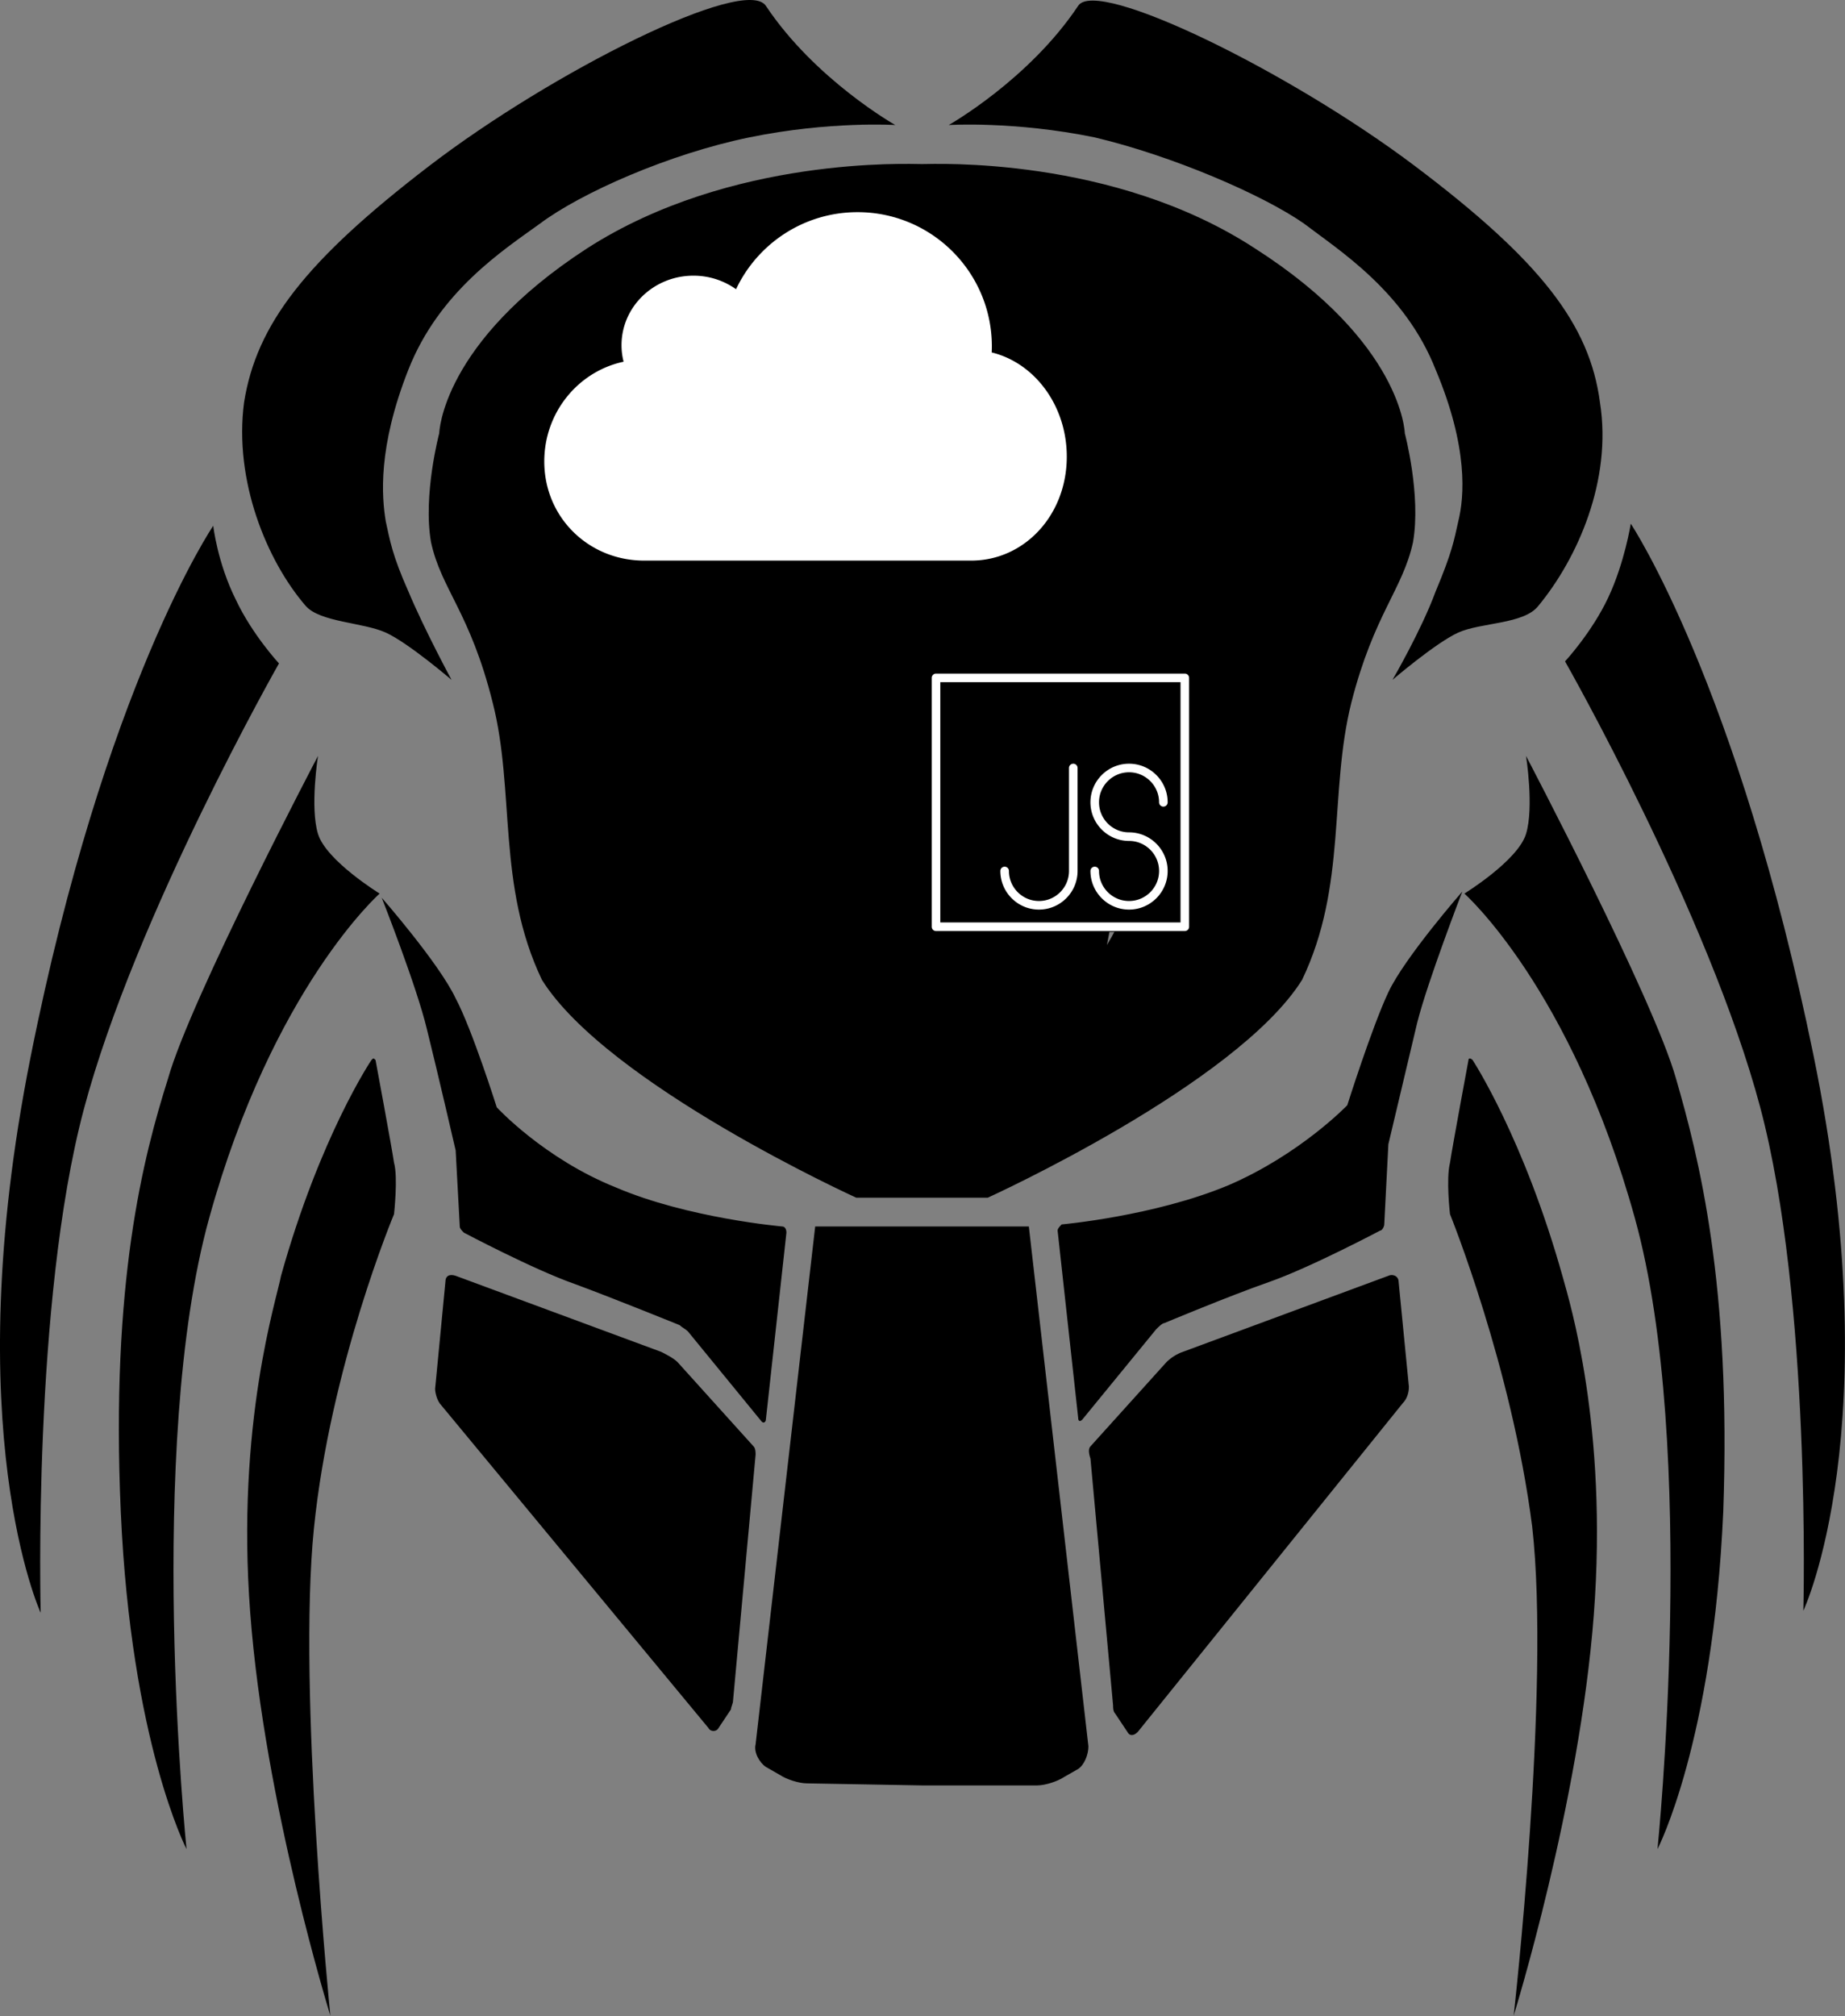 <?xml version="1.0" encoding="utf-8"?>
<!-- Generator: SketchAPI 6.0.100 <https://api.sketch.io/> -->
<svg version="1.1" xmlns="http://www.w3.org/2000/svg" xmlns:xlink="http://www.w3.org/1999/xlink" xmlns:sketchjs="https://sketch.io/dtd/" sketchjs:metadata="eyJuYW1lIjoiTXkgRHJhd2luZyIsImRlc2NyaXB0aW9uIjoibWFkZSB3aXRoIGh0dHA6Ly9sb2dvbWFrci5jb20iLCJtZXRhZGF0YSI6eyJ1c2VyQWdlbnQiOnsidXNlckFnZW50IjoiTW96aWxsYS81LjAgKE1hY2ludG9zaDsgSW50ZWwgTWFjIE9TIFggMTBfMTNfMykgQXBwbGVXZWJLaXQvNTM3LjM2IChLSFRNTCwgbGlrZSBHZWNrbykgQ2hyb21lLzcxLjAuMzU3OC45OCBTYWZhcmkvNTM3LjM2IiwicGhhbnRvbSI6ZmFsc2UsImNocm9tZUFwcCI6ZmFsc2UsIm5vZGUiOmZhbHNlLCJub2RlV2Via2l0IjpmYWxzZSwiZWxlY3Ryb24iOmZhbHNlLCJlZGdlIjpmYWxzZSwiZmlyZWZveCI6ZmFsc2UsImllIjpmYWxzZSwib3BlcmEiOmZhbHNlLCJjaHJvbWUiOnRydWUsInNhZmFyaSI6ZmFsc2UsImlPUyI6ZmFsc2UsImJsYWNrYmVycnkiOmZhbHNlLCJtYWMiOnRydWUsIndpbmRvd3MiOmZhbHNlLCJsaW51eCI6ZmFsc2UsImFuZHJvaWQiOmZhbHNlLCJsYW5nIjoiZW4tdXMiLCJoaXN0b3J5Ijp0cnVlLCJjaG9vc2VFbnRyeSI6ZmFsc2UsImNzc0JhY2tncm91bmRCbGVuZE1vZGUiOiJiYWNrZ3JvdW5kQmxlbmRNb2RlIiwiY3NzQmFja2dyb3VuZENsaXAiOiJiYWNrZ3JvdW5kQ2xpcCIsImNzc0ZpbHRlciI6ImZpbHRlciIsImNzc1RleHRGaWxsQ29sb3IiOiJ3ZWJraXRUZXh0RmlsbENvbG9yIiwiY3NzVHJhbnNmb3JtIjoidHJhbnNmb3JtIiwiY3NzVHJhbnNmb3JtT3JpZ2luIjoidHJhbnNmb3JtT3JpZ2luIiwiY2FudmFzIjp0cnVlLCJjdHhJbWFnZVNtb290aGluZyI6dHJ1ZSwiY3R4TGluZURhc2giOnRydWUsImNhbnZhc19pb19ibG9iX25hdGl2ZSI6dHJ1ZSwiY3R4QmxpcCI6dHJ1ZSwiZ2NvIjp7InNvdXJjZS1vdmVyIjp0cnVlLCJzb3VyY2UtaW4iOnRydWUsInNvdXJjZS1vdXQiOnRydWUsInNvdXJjZS1hdG9wIjp0cnVlLCJkZXN0aW5hdGlvbi1vdmVyIjp0cnVlLCJkZXN0aW5hdGlvbi1pbiI6dHJ1ZSwiZGVzdGluYXRpb24tb3V0Ijp0cnVlLCJkZXN0aW5hdGlvbi1hdG9wIjp0cnVlLCJsaWdodGVyIjp0cnVlLCJjb3B5Ijp0cnVlLCJ4b3IiOnRydWUsIl9fY29tcG9zaXRlIjp0cnVlLCJub3JtYWwiOnRydWUsIm11bHRpcGx5Ijp0cnVlLCJzY3JlZW4iOnRydWUsIm92ZXJsYXkiOnRydWUsImRhcmtlbiI6dHJ1ZSwibGlnaHRlbiI6dHJ1ZSwiY29sb3ItZG9kZ2UiOnRydWUsImNvbG9yLWJ1cm4iOnRydWUsImhhcmQtbGlnaHQiOnRydWUsInNvZnQtbGlnaHQiOnRydWUsImRpZmZlcmVuY2UiOnRydWUsImV4Y2x1c2lvbiI6dHJ1ZSwiaHVlIjp0cnVlLCJzYXR1cmF0aW9uIjp0cnVlLCJjb2xvciI6dHJ1ZSwibHVtaW5vc2l0eSI6dHJ1ZSwiX19ibGVuZCI6dHJ1ZX0sInBpeGVsUmF0aW8iOjIsImNocm9tZTY0RHJhd0ltYWdlQnVnIjpmYWxzZSwiaW5jb2duaXRvIjpmYWxzZSwiY2FudmFzX2lvX2Jsb2IiOnRydWUsImNsaXBib2FyZCI6dHJ1ZX19LCJjbGlwUGF0aCI6eyJlbmFibGVkIjp0cnVlfSwiZXhwb3J0RFBJIjo3MiwiZXhwb3J0Rm9ybWF0IjoicG5nIiwiZXhwb3J0UXVhbGl0eSI6MC45NSwidW5pdHMiOiJweCIsIndpZHRoIjoxMzkzLCJoZWlnaHQiOjc1MywicGFnZXMiOnsibGVuZ3RoIjoxLCJkYXRhIjpbeyJ3aWR0aCI6MTM5MywiaGVpZ2h0Ijo3NTN9XX19" width="200" height="218.5" viewBox="597 268 200 218.5" sketchjs:version="6.0.100">
<rect x="597" y="268" width="200" height="218.5" fill="#808080" stroke="none"/>
<g sketchjs:tool="clipart" style="mix-blend-mode: source-over;" transform="matrix(2.227,0,0,2.227,585.597,265.961)">
	<path d="M92.9 79.3s.4-15.1-2.1-24.5-9.5-21.7-9.5-21.7 1.3-1.4 2.1-3.1c.8-1.7 1.1-3.6 1.1-3.6s5.2 7.8 8.9 25.9-.5 27-.5 27zM76.1 31.7c-1.1.5-3.2 2.3-3.2 2.3s1.4-2.4 2.1-4.3c.8-1.9.9-2.5 1.1-3.4.3-1.2.5-3.6-1.1-7.4-1.5-3.8-4.7-5.8-6.4-7.1-2-1.4-6.4-3.3-10.2-4.2-3.9-.8-7.1-.6-7.1-.6s3.9-2.2 6.3-5.8C58.5-.2 67.9 4.4 74 9s8.5 7.7 9 11.5c.6 3.8-1.1 7.6-3 9.9-.7.9-2.8.8-3.9 1.3zM73.5 22s.8 3 .4 5.3c-.5 2.3-1.9 3.5-3 7.8-1.1 4.4-.2 8.9-2.4 13.5-3.2 5.1-15.3 10.6-15.3 10.6h-6.4s-12.1-5.5-15.3-10.6c-2.2-4.6-1.3-9.2-2.4-13.5-1.1-4.4-2.5-5.5-3-7.8-.4-2.3.4-5.3.4-5.3s.1-4.4 7.2-9c7-4.5 15.7-4.1 16.3-4.1s9.3-.4 16.2 4.1c7.2 4.6 7.3 9 7.3 9zM59 46.9s1.4-2.2 2.2-5.3c.8-3.2.8-6.5.8-6.5s-.9.1-1.8.8-1.5 1.4-1.5 1.4.7 1.2.9 3.5c.2 2.3-.6 6.1-.6 6.1zm-1.8-14c-3.6 1.6-4.9 3.1-4.9 3.1s1.2.6 1.7 1 1 1.5 1 1.5.6-1.5 2.6-3.5 8.5-4.5 8.5-4.5-5.4.8-8.9 2.4zM41.6 7.6c-3.9.8-8.2 2.7-10.2 4.2-1.8 1.3-4.9 3.3-6.4 7.1s-1.3 6.2-1.1 7.4c.2.9.3 1.6 1.1 3.4.8 1.9 2.1 4.3 2.1 4.3s-2.1-1.8-3.2-2.3-3.2-.5-3.9-1.3c-1.9-2.2-3.5-6.1-3-9.9.6-3.8 3-6.9 9-11.5S41.4-.3 42.4 1.2C44.8 4.8 48.7 7 48.7 7s-3.2-.2-7.1.6zM9.2 54.9c-2.5 9.4-2.1 24.5-2.1 24.5s-4.1-8.9-.5-27 8.9-25.9 8.9-25.9.2 1.8 1.1 3.6c.8 1.7 2.1 3.1 2.1 3.1s-7 12.3-9.5 21.7zm11.4-17.2s-.4 2.5 0 3.8 3 2.9 3 2.9-5.2 4.6-8.3 15.8-1.1 30.7-1.1 30.7-2.7-5.2-3.2-16.4 1.1-17.3 2.3-21.1c1.1-3.9 7.3-15.7 7.3-15.7zm8.7 17.1s2.3 2.5 5.8 3.9c3.5 1.5 8.1 1.9 8.1 1.9.1 0 .2.1.2.3l-1 9.1c0 .1-.1.2-.2.1l-3.6-4.4c-.1-.1-.3-.2-.4-.3 0 0-3.2-1.3-5.1-2-2-.7-5.4-2.5-5.4-2.5-.1-.1-.2-.2-.2-.3l-.2-3.7s-.9-3.9-1.4-5.9c-.5-2.1-2.2-6.4-2.2-6.4s2.8 3.2 3.6 4.9c.8 1.5 2 5.3 2 5.3zm-6.1-2.3c.1-.1.1-.1.2 0 0 0 .8 4.3.9 5 .2.7 0 2.5 0 2.5s-3.1 7.4-3.9 15.3.8 23.7.8 23.7-3.2-10.3-3.9-19.6c-.7-9.2 1.3-15.3 1.5-16.4 1.9-6.8 4.4-10.5 4.4-10.5zm3.6 10.8c0-.3.2-.4.5-.3l10 3.7c.2.1.6.3.8.5l3.7 4.1c.1.1.1.3.1.4l-1.1 12c0 .1-.1.3-.1.4l-.6.9c-.1.2-.4.2-.5 0l-13-15.7c-.2-.2-.3-.6-.3-.8l.5-5.2zm18-2.7h10.4l2.9 25.3c0 .4-.2.9-.5 1.1l-.7.4c-.3.2-.9.4-1.3.4H50l-5.6-.1c-.4 0-1-.2-1.3-.4l-.7-.4c-.3-.2-.6-.7-.5-1.1l2.9-25.2zm13.4 10.7l3.7-4.1c.2-.2.5-.4.8-.5l10-3.7c.2-.1.5 0 .5.3l.5 5.1c0 .3-.1.6-.3.8l-12.9 16c-.2.2-.4.2-.5 0l-.6-.9c-.1-.1-.1-.3-.1-.4l-1.1-12c-.1-.3-.1-.5 0-.6zm14.3-10.8c0 .1-.1.3-.2.3 0 0-3.4 1.8-5.4 2.5s-5.1 2-5.1 2c-.1 0-.3.2-.4.3L57.8 70c-.1.1-.2.1-.2-.1l-1-9.1c0-.1.1-.2.2-.3 0 0 4.5-.4 8.1-1.9 3.5-1.5 5.8-3.9 5.8-3.9s1.2-3.8 2-5.5 3.6-4.9 3.6-4.9-1.7 4.4-2.2 6.4c-.5 2.1-1.4 5.9-1.4 5.9l-.2 3.9zm6.9-19c.4-1.3 0-3.8 0-3.8s6.2 11.8 7.3 15.7c1.1 3.8 2.7 10 2.3 21.1-.5 11.2-3.2 16.4-3.2 16.4s2-19.5-1.1-30.7-8.3-15.8-8.3-15.8 2.6-1.6 3-2.9zm-2.8 11c0-.1.1-.1.2 0 0 0 2.5 3.8 4.4 10.6.3 1.1 2.2 7.2 1.5 16.4S78.8 99 78.8 99s1.8-15.9.9-23.8c-1-7.8-4-15.2-4-15.2s-.2-1.7 0-2.5c.1-.7.9-5 .9-5z" sketchjs:uid="1" style="fill: #000000; fill-opacity: 1;"/>
</g>
<path sketchjs:tool="square" style="fill: #000000; mix-blend-mode: source-over; fill-opacity: 1; vector-effect: non-scaling-stroke;" d="M0 0 L200 0 200 200 0 200 z" transform="matrix(0.2,0,0,0.2,697,329)"/>
<g sketchjs:tool="clipart" style="mix-blend-mode: source-over;" transform="matrix(0.465,0,0,0.465,698,341)">
	<g sketchjs:uid="1" style="fill: #ffffff; fill-rule: evenodd; fill-opacity: 1;">
		<path d="M2 58h56V2H2v56zm57 2H1a1 1 0 0 1-1-1V1a1 1 0 0 1 1-1h58a1 1 0 0 1 1 1v58a1 1 0 0 1-1 1z" sketchjs:uid="2"/>
		<path d="M46 55c-4.963 0-9-4.038-9-9a1 1 0 1 1 2 0c0 3.86 3.141 7 7 7s7-3.14 7-7-3.141-7-7-7c-4.963 0-9-4.038-9-9s4.037-9 9-9 9 4.038 9 9a1 1 0 1 1-2 0c0-3.86-3.141-7-7-7s-7 3.14-7 7 3.141 7 7 7c4.963 0 9 4.038 9 9s-4.037 9-9 9M25 55c-4.963 0-9-4.038-9-9a1 1 0 1 1 2 0c0 3.86 3.141 7 7 7s7-3.14 7-7V22a1 1 0 1 1 2 0v24c0 4.962-4.037 9-9 9" sketchjs:uid="3"/>
	</g>
</g>
<g sketchjs:tool="clipart" style="mix-blend-mode: source-over;" transform="matrix(0.59,0,0,0.59,656,281.553)">
	<path d="M82.207 41.768c.017-.369.028-.741.028-1.114C82.236 27.038 71.188 16 57.56 16c-9.869 0-18.381 5.791-22.327 14.155a13.452 13.452 0 0 0-7.832-2.489c-7.295 0-13.208 5.717-13.208 12.768 0 1.047.133 2.064.379 3.037C6.251 45.242 0 52.768 0 61.786 0 72.12 8.208 80 18.333 80h60.123C88.145 80 96 71.726 96 60.906c0-9.382-5.907-17.219-13.793-19.138z" sketchjs:uid="1" style="fill: #ffffff; fill-opacity: 1;"/>
</g>
</svg>
